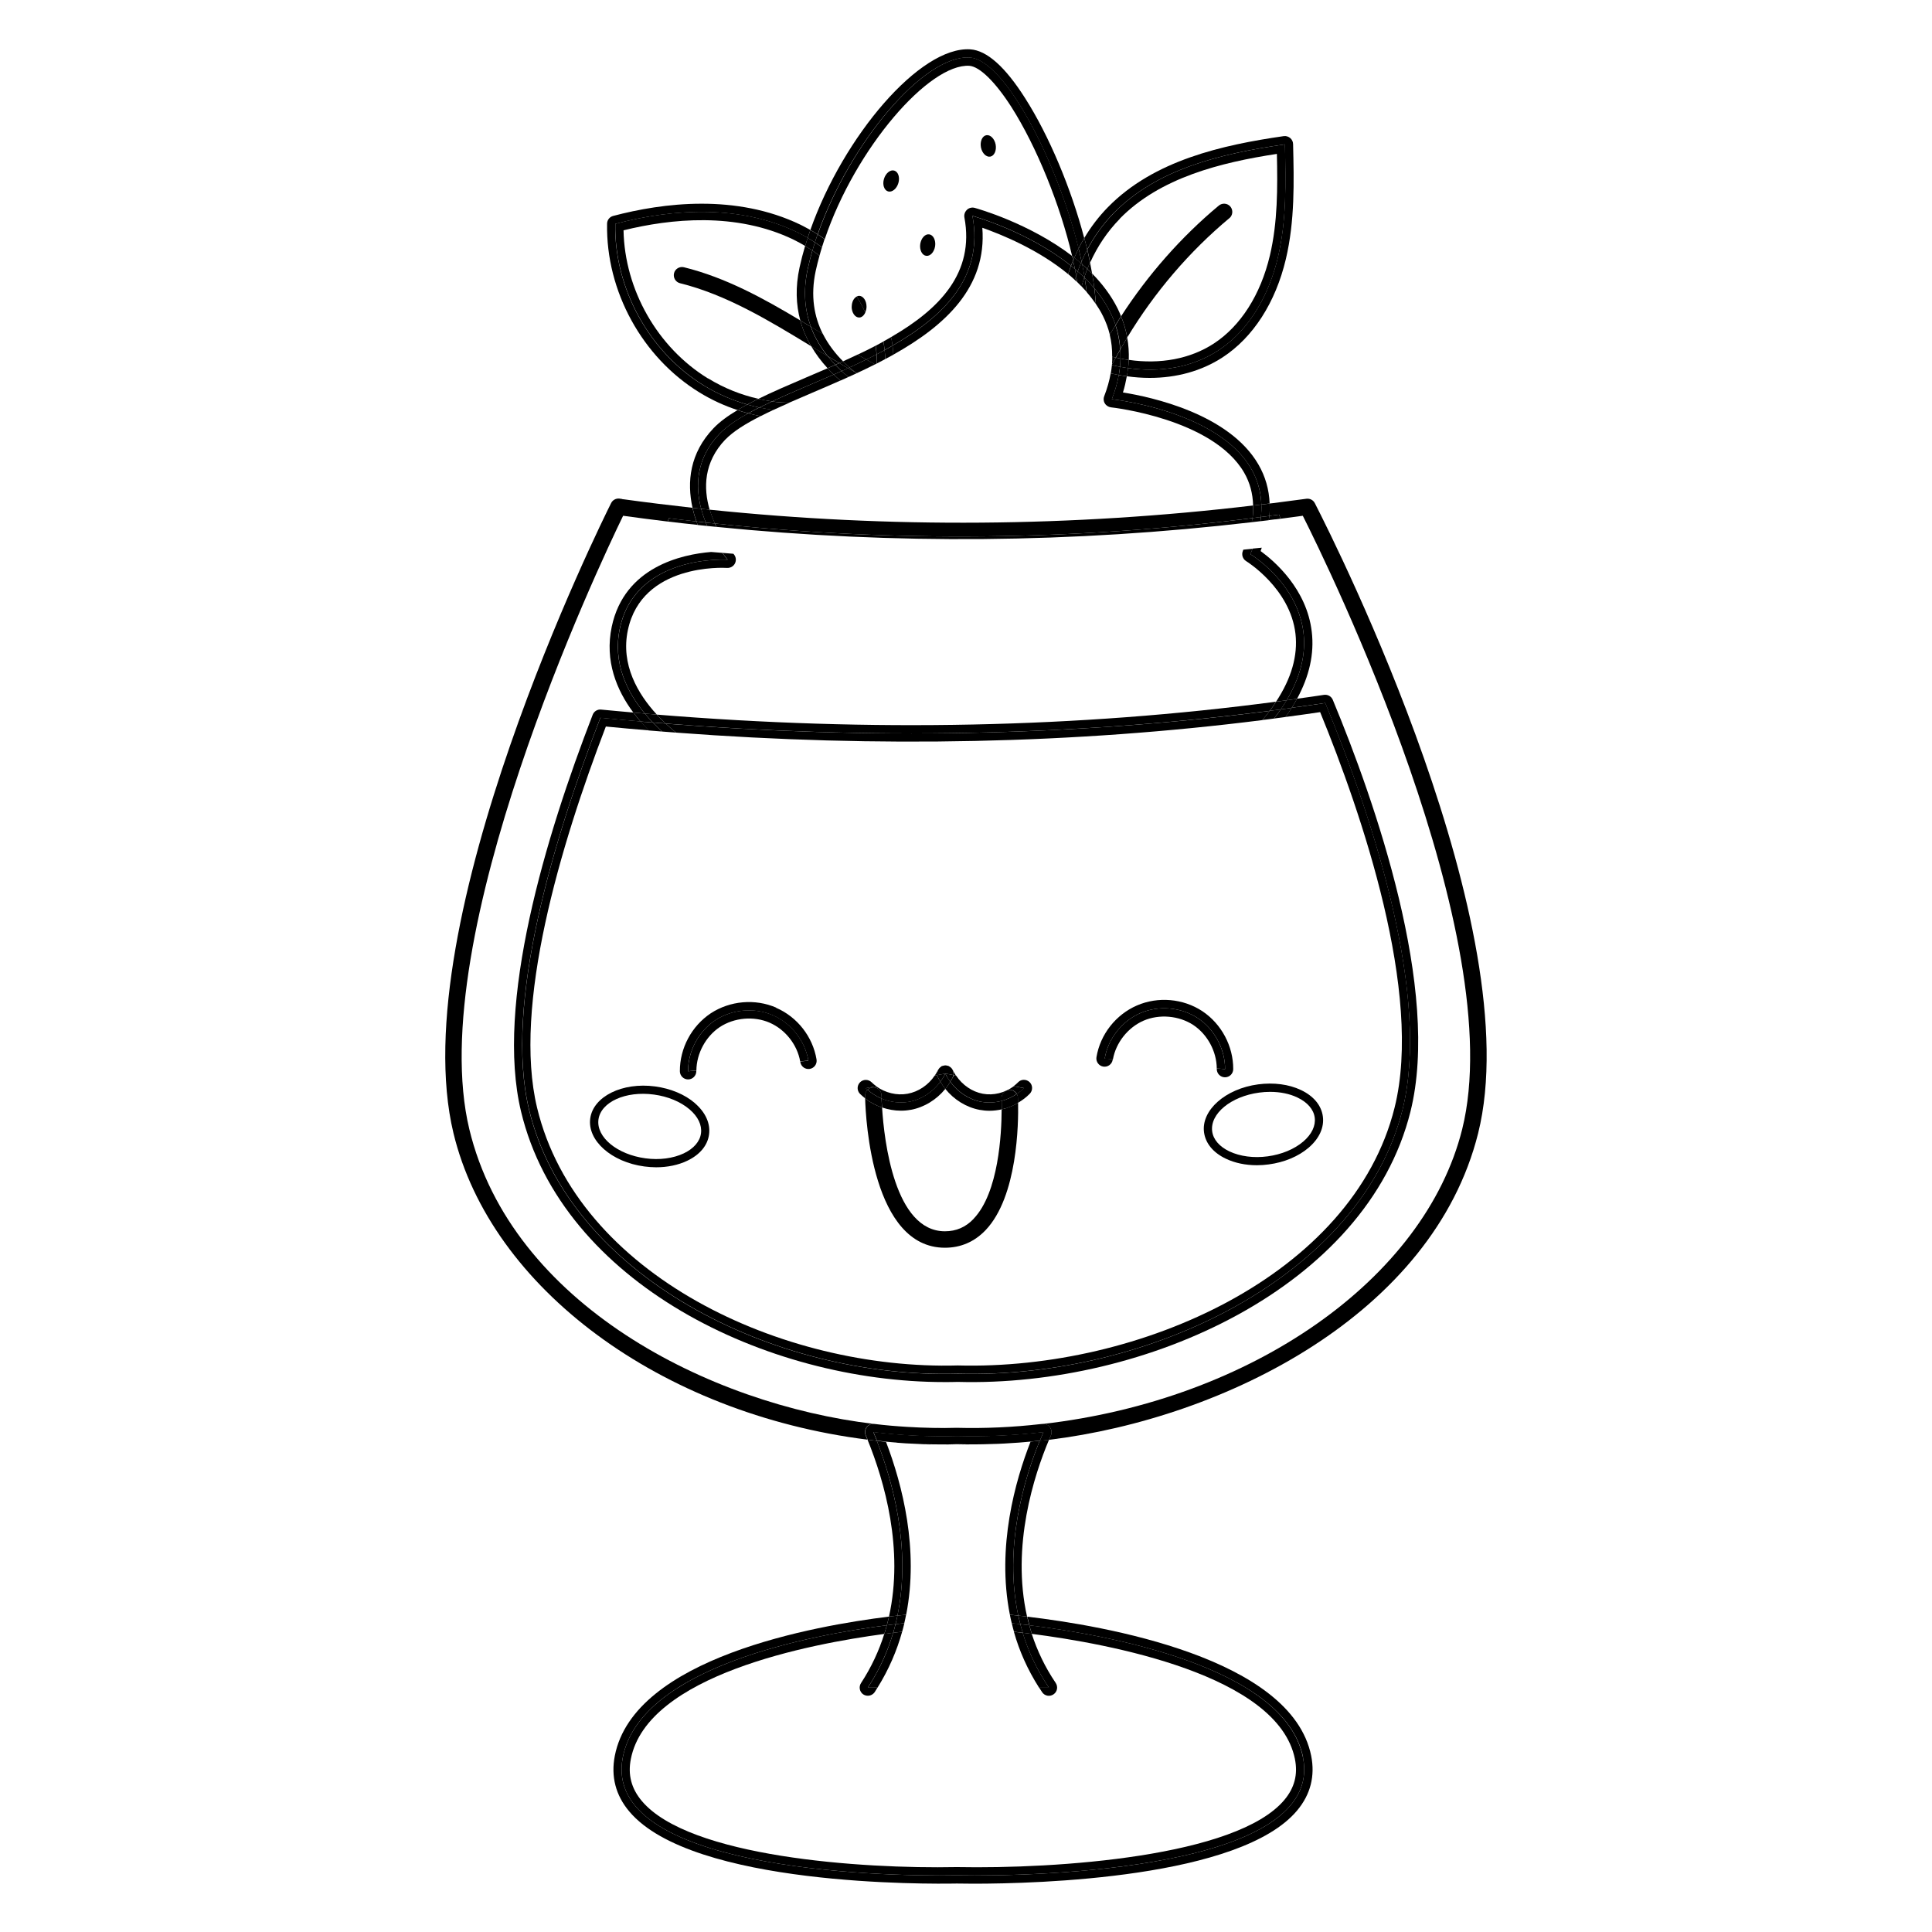 <svg width="2000" height="2000" viewBox="0 0 2000 2000" fill="none" xmlns="http://www.w3.org/2000/svg">
<g clip-path="url(#clip0_157_250)">
<path d="M1153.02 220.462C1197.12 175.414 1261.99 159.234 1330.09 149.441C1331.03 188.613 1331.88 228.211 1322.85 266.362C1313.83 304.512 1293.83 341.47 1261.05 362.845C1233.55 380.728 1200.69 385.667 1167.75 381.068C1167.41 383.878 1166.98 386.689 1166.47 389.499C1174.47 390.606 1182.39 391.202 1190.14 391.202C1217.89 391.202 1243.85 384.134 1265.65 369.913C1297.23 349.305 1320.47 313.198 1331.11 268.235C1340.48 228.637 1339.54 188.273 1338.6 149.186C1338.6 146.716 1337.41 144.417 1335.62 142.884C1333.75 141.351 1331.37 140.585 1328.9 140.926C1265.56 150.037 1194.48 165.877 1146.98 214.416C1137.53 224.039 1129.35 234.769 1122.46 246.35C1123.48 250.352 1124.59 254.355 1125.52 258.272C1132.84 244.391 1142.04 231.618 1153.02 220.377V220.462Z" fill="black"/>
<path d="M1159.15 226.423C1200.78 183.845 1263.86 168.176 1321.83 159.32C1322.6 194.319 1322.69 230.17 1314.6 264.403C1304.98 305.108 1284.29 337.553 1256.45 355.692C1231.94 371.616 1201.12 377.236 1168.51 372.553C1168.43 375.363 1168.09 378.173 1167.83 381.068C1200.78 385.667 1233.64 380.728 1261.14 362.845C1293.91 341.47 1313.92 304.512 1322.94 266.362C1331.96 228.212 1331.11 188.614 1330.18 149.441C1262.07 159.234 1197.2 175.414 1153.11 220.462C1142.12 231.618 1132.93 244.477 1125.61 258.357C1126.72 262.956 1127.65 267.384 1128.5 271.897C1136 255.121 1146.38 239.623 1159.24 226.508L1159.15 226.423Z" fill="black"/>
<path d="M1272.63 225.912C1276.2 222.932 1276.71 217.567 1273.73 213.905C1270.75 210.329 1265.39 209.818 1261.73 212.798C1222.66 245.328 1188.26 284.5 1160.51 327.419C1163.41 334.573 1165.62 341.896 1166.9 349.39C1194.99 302.809 1231.08 260.486 1272.63 225.827V225.912Z" fill="black"/>
<path d="M728.564 399.122C671.868 364.377 635.687 298.381 636.879 231.788C698.854 215.353 767.298 212.457 825.102 240.389C828.847 242.177 832.508 244.136 836.083 246.265C836.935 243.54 837.956 240.815 838.893 238.09C835.573 236.216 832.167 234.428 828.847 232.725C761.85 200.365 686.34 209.903 634.751 223.528C631.09 224.465 628.451 227.786 628.451 231.618C627.174 301.361 664.802 369.998 724.223 406.36C736.737 414.024 749.932 420.07 763.467 424.498C766.702 422.54 770.108 420.666 773.598 418.793C757.849 414.279 742.696 407.722 728.649 399.122H728.564Z" fill="black"/>
<path d="M733.076 391.884C680.551 359.694 646.669 299.999 645.477 238.431C694.001 226.424 761.85 219.27 821.441 248.053C825.612 250.097 829.613 252.311 833.529 254.611C834.38 251.8 835.232 248.99 836.168 246.18C832.593 244.051 828.932 242.093 825.186 240.304C767.383 212.373 698.939 215.268 636.964 231.703C635.772 298.296 671.953 364.293 728.649 399.037C742.695 407.638 757.849 414.28 773.598 418.708C777.258 416.749 781.089 414.791 785.005 412.832C767.128 408.745 749.506 401.847 733.076 391.713V391.884Z" fill="black"/>
<path d="M708.048 276.666C703.536 275.559 698.854 278.284 697.747 282.882C696.64 287.481 699.45 292.079 703.962 293.186C752.145 305.108 796.498 332.103 839.318 358.161C839.403 358.161 839.573 358.332 839.659 358.417C834.891 350.242 831.061 341.385 828.421 331.677C790.539 308.941 751.209 287.311 708.048 276.666Z" fill="black"/>
<path d="M1003.87 59.6C1040.4 62.07 1094.45 167.494 1116.5 257.25C1118.37 253.588 1120.33 249.926 1122.38 246.435C1108.92 195.255 1086.02 140.499 1061.17 101.583C1040.65 69.223 1021.58 52.192 1004.47 51.085C952.456 47.678 873.2 140.925 838.893 238.004C841.446 239.452 843.915 240.985 846.384 242.603C879.159 148.589 956.372 56.535 1003.87 59.6Z" fill="black"/>
<path d="M1130.55 283.223C1129.87 279.476 1129.18 275.644 1128.42 271.812C1127.48 274.026 1126.46 276.155 1125.61 278.369C1127.31 279.987 1128.93 281.519 1130.55 283.223Z" fill="black"/>
<path d="M1119.65 270.62C1121.44 266.447 1123.4 262.36 1125.52 258.358C1124.59 254.44 1123.57 250.438 1122.46 246.436C1120.33 249.927 1118.37 253.589 1116.59 257.25C1117.69 261.764 1118.71 266.192 1119.65 270.62Z" fill="black"/>
<path d="M1125.61 278.454C1126.46 276.24 1127.48 274.026 1128.42 271.897C1127.48 267.469 1126.63 262.956 1125.52 258.357C1123.4 262.36 1121.44 266.447 1119.65 270.62C1119.91 271.642 1120.08 272.579 1120.25 273.601C1122.03 275.133 1123.82 276.751 1125.61 278.369V278.454Z" fill="black"/>
<path d="M828.422 331.677C832.082 333.891 835.743 336.106 839.403 338.32C833.189 321.288 831.146 301.532 836.083 278.539C837.445 272.153 839.148 265.766 840.936 259.379C838.467 257.761 835.998 256.143 833.444 254.61C831.231 262.019 829.358 269.343 827.741 276.666C823.229 297.274 824.08 315.498 828.422 331.592V331.677Z" fill="black"/>
<path d="M856.938 368.805C851.15 365.314 845.446 361.822 839.742 358.331C844.595 366.762 850.383 374.341 856.683 381.153C859.322 379.961 862.046 378.769 864.685 377.662C861.961 374.852 859.407 371.871 856.938 368.805Z" fill="black"/>
<path d="M843.573 250.949C844.425 248.138 845.361 245.413 846.383 242.688C843.914 241.07 841.445 239.538 838.891 238.09C837.955 240.815 836.933 243.54 836.082 246.265C838.636 247.713 841.105 249.331 843.573 250.949Z" fill="black"/>
<path d="M841.02 259.379C841.871 256.569 842.723 253.758 843.574 250.948C841.105 249.33 838.636 247.712 836.082 246.265C835.146 249.075 834.295 251.885 833.443 254.695C835.997 256.228 838.466 257.761 840.935 259.464L841.02 259.379Z" fill="black"/>
<path d="M839.402 338.32C835.741 336.106 832.081 333.892 828.42 331.678C831.059 341.386 834.89 350.242 839.657 358.417C845.361 361.908 851.15 365.4 856.853 368.891C849.702 359.95 843.573 349.816 839.317 338.32H839.402Z" fill="black"/>
<path d="M1003.36 68.117C1014.09 68.798 1030.35 84.808 1046.95 110.695C1073.25 151.996 1097.52 212.287 1109.86 265C1110.63 265.596 1111.39 266.192 1112.16 266.788C1113.52 263.552 1115.05 260.316 1116.67 257.165C1094.54 167.41 1040.48 61.986 1004.04 59.516C956.455 56.45 879.328 148.505 846.553 242.603C849.022 244.136 851.405 245.839 853.789 247.542C885.712 153.018 961.989 65.647 1003.53 68.117H1003.36Z" fill="black"/>
<path d="M1118.88 272.408C1119.14 271.812 1119.4 271.216 1119.65 270.62C1118.71 266.191 1117.69 261.763 1116.59 257.25C1114.97 260.401 1113.52 263.637 1112.07 266.873C1114.37 268.661 1116.67 270.534 1118.88 272.493V272.408Z" fill="black"/>
<path d="M1120.25 273.601C1120.08 272.579 1119.82 271.642 1119.65 270.62C1119.4 271.216 1119.14 271.812 1118.88 272.408C1119.31 272.834 1119.82 273.26 1120.25 273.601Z" fill="black"/>
<path d="M839.402 338.319C842.297 340.108 845.276 341.896 848.17 343.684C849.447 344.451 850.639 345.217 851.916 345.984C842.892 328.101 838.806 306.471 844.425 280.413C845.531 275.218 846.894 270.024 848.341 264.744C845.957 262.87 843.488 261.082 841.02 259.379C839.147 265.766 837.529 272.238 836.167 278.539C831.145 301.446 833.188 321.288 839.487 338.319H839.402Z" fill="black"/>
<path d="M856.939 368.806C859.407 371.871 862.046 374.852 864.685 377.662C866.048 377.066 867.41 376.47 868.772 375.789C864.771 373.489 860.855 371.105 856.854 368.721L856.939 368.806Z" fill="black"/>
<path d="M853.62 247.543C851.236 245.839 848.852 244.221 846.384 242.604C845.447 245.329 844.511 248.139 843.574 250.864C846.043 252.482 848.512 254.185 850.895 255.973C851.747 253.163 852.683 250.268 853.62 247.457V247.543Z" fill="black"/>
<path d="M848.341 264.744C849.107 261.848 849.958 258.953 850.895 256.058C848.511 254.269 846.042 252.566 843.573 250.948C842.637 253.758 841.786 256.569 841.02 259.379C843.573 261.082 845.957 262.87 848.341 264.744Z" fill="black"/>
<path d="M868.857 375.874C870.134 375.278 871.496 374.682 872.773 374.086C864.686 365.996 857.45 356.628 851.916 345.814C850.639 345.047 849.448 344.281 848.171 343.514C845.276 341.726 842.297 339.938 839.402 338.149C843.574 349.646 849.788 359.779 856.939 368.721C860.855 371.105 864.856 373.404 868.857 375.789V375.874Z" fill="black"/>
<path d="M881.627 317.456C881.627 323.672 885.117 328.696 889.374 328.696C892.098 328.696 894.396 326.568 895.759 323.502C893.205 317.882 890.225 312.346 886.905 306.981C883.84 308.514 881.712 312.602 881.712 317.456H881.627Z" fill="black"/>
<path d="M889.374 306.216C888.523 306.216 887.672 306.556 886.82 306.982C890.14 312.347 893.12 317.882 895.674 323.503C896.44 321.714 897.036 319.756 897.036 317.457C897.036 311.24 893.546 306.216 889.289 306.216H889.374Z" fill="black"/>
<path d="M958.754 264.829C963.01 265.425 967.096 260.911 968.033 254.78C968.884 248.649 966.16 243.199 961.904 242.603C957.647 242.007 953.561 246.52 952.624 252.651C951.773 258.783 954.497 264.233 958.754 264.829Z" fill="black"/>
<path d="M919.34 198.152C923.426 199.344 928.194 195.512 929.981 189.551C931.769 183.59 929.811 177.799 925.725 176.607C921.639 175.415 916.871 179.247 915.084 185.208C913.296 191.169 915.254 196.959 919.34 198.152Z" fill="black"/>
<path d="M1025.16 162.129C1029.33 161.363 1031.8 155.743 1030.69 149.611C1029.5 143.48 1025.16 139.222 1020.99 139.989C1016.81 140.755 1014.35 146.375 1015.45 152.507C1016.64 158.638 1020.99 162.896 1025.16 162.129Z" fill="black"/>
<path d="M1348.82 1819.2C1372.15 1934.76 1075.89 1942.93 990.764 1941.31H990.083C907.763 1942.93 622.237 1934.59 644.711 1819.2C663.099 1725.02 841.617 1692.23 918.063 1682.44C918.83 1679.46 919.596 1676.48 920.277 1673.5C843.915 1682.86 656.289 1715.99 636.454 1817.58C632.282 1839.04 637.305 1858.46 651.436 1875.23C716.731 1952.9 962.501 1950.34 990.168 1949.83H990.764C993.999 1949.83 999.873 1950 1007.88 1950C1073.77 1950 1284.21 1944.38 1342.86 1874.13C1356.65 1857.61 1361.51 1838.53 1357.33 1817.58C1336.82 1715.99 1142.55 1682.86 1063.47 1673.58C1064.15 1676.56 1064.91 1679.54 1065.68 1682.52C1144.93 1692.32 1330.01 1725.1 1348.99 1819.28L1348.82 1819.2Z" fill="black"/>
<path d="M1340.48 1820.9C1343.71 1836.74 1340.14 1850.62 1329.67 1863.14C1280.38 1922.24 1093.52 1934.76 990.934 1932.8H989.913C892.013 1934.76 713.241 1922.49 664.376 1864.33C653.565 1851.47 649.819 1837.25 653.054 1820.9C670.08 1733.87 838.637 1701.68 915.424 1691.46C916.361 1688.48 917.212 1685.5 918.063 1682.44C841.617 1692.23 663.184 1725.02 644.711 1819.2C622.237 1934.59 907.762 1942.93 990.083 1941.31H990.764C1075.89 1942.93 1372.15 1934.76 1348.82 1819.2C1329.84 1725.02 1144.76 1692.23 1065.51 1682.44C1066.36 1685.42 1067.21 1688.4 1068.15 1691.38C1147.66 1701.6 1322.86 1733.7 1340.48 1820.82V1820.9Z" fill="black"/>
<path d="M1076.32 1491.52C1059.8 1532.05 1039.03 1601.96 1054.1 1672.47C1056.91 1672.81 1059.97 1673.16 1063.21 1673.5C1046.69 1600.35 1070.53 1527.03 1085.94 1490.41C1084.32 1490.58 1082.62 1490.83 1081 1491C1079.47 1491.17 1077.85 1491.26 1076.32 1491.43V1491.52Z" fill="black"/>
<path d="M990.253 1478.15C973.568 1478.66 956.542 1478.23 939.346 1477.21C956.542 1478.32 973.653 1478.66 990.253 1478.15Z" fill="black"/>
<path d="M907.676 1491.51C906.144 1491.34 904.612 1491.17 903.079 1491C901.377 1490.83 899.759 1490.58 898.057 1490.32C915.679 1533.67 935.769 1603.75 920.276 1673.49C923.425 1673.15 926.32 1672.73 929.044 1672.47C943.601 1601.96 923.51 1532.05 907.676 1491.51Z" fill="black"/>
<path d="M1077.85 1474.23C1077.85 1474.23 1078.7 1474.23 1079.13 1474.14C1079.13 1474.14 1078.28 1474.14 1077.85 1474.23Z" fill="black"/>
<path d="M1075.72 1746.99C1076.74 1748.6 1077.77 1750.22 1078.79 1751.75C1081.43 1755.67 1086.7 1756.69 1090.62 1753.97C1094.54 1751.33 1095.47 1746.05 1092.83 1742.13C1081.68 1725.7 1073.68 1708.58 1068.06 1691.38C1064.74 1690.95 1061.59 1690.53 1058.61 1690.19C1064.49 1709.43 1073.25 1728.51 1085.77 1746.9H1075.64L1075.72 1746.99Z" fill="black"/>
<path d="M893.716 1754.05C895.163 1754.99 896.78 1755.42 898.398 1755.42C901.207 1755.42 903.846 1754.05 905.549 1751.58C906.57 1750.05 907.507 1748.43 908.443 1746.9H898.398C910.486 1728.51 918.914 1709.43 924.618 1690.19C921.724 1690.53 918.659 1690.95 915.424 1691.38C909.976 1708.66 902.144 1725.78 891.332 1742.3C888.778 1746.22 889.8 1751.5 893.801 1754.14L893.716 1754.05Z" fill="black"/>
<path d="M1056.23 1681.33C1059.12 1681.67 1062.19 1682.01 1065.51 1682.44C1064.66 1679.46 1063.98 1676.47 1063.29 1673.49C1060.06 1673.07 1056.99 1672.73 1054.19 1672.47C1054.78 1675.45 1055.55 1678.35 1056.31 1681.33H1056.23Z" fill="black"/>
<path d="M927.001 1681.33C927.767 1678.35 928.448 1675.45 929.044 1672.47C926.32 1672.81 923.341 1673.15 920.276 1673.49C919.595 1676.47 918.914 1679.46 918.062 1682.44C921.212 1682.01 924.192 1681.67 927.001 1681.33Z" fill="black"/>
<path d="M1068.15 1691.38C1067.21 1688.4 1066.27 1685.42 1065.51 1682.44C1062.19 1682.01 1059.12 1681.67 1056.23 1681.33C1056.99 1684.31 1057.85 1687.29 1058.78 1690.27C1061.76 1690.61 1064.91 1691.04 1068.23 1691.46L1068.15 1691.38Z" fill="black"/>
<path d="M924.618 1690.27C925.469 1687.29 926.32 1684.31 927.002 1681.33C924.192 1681.67 921.213 1682.01 918.063 1682.44C917.297 1685.42 916.36 1688.4 915.424 1691.46C918.659 1691.04 921.723 1690.61 924.618 1690.27Z" fill="black"/>
<path d="M929.043 1672.47C932.449 1672.13 935.343 1671.79 938.067 1671.54C951.347 1604.01 934.236 1537.24 917.21 1492.62C917.891 1492.62 918.658 1492.71 919.339 1492.79C915.423 1492.45 911.592 1492.03 907.676 1491.52C923.595 1532.05 943.601 1601.96 929.043 1672.47Z" fill="black"/>
<path d="M973.398 1495.35C970.759 1495.35 968.035 1495.35 965.311 1495.26C968.035 1495.26 970.674 1495.35 973.398 1495.35Z" fill="black"/>
<path d="M1066.78 1492.54C1051.21 1532.22 1031.46 1601.28 1045.42 1671.54C1048.06 1671.79 1050.95 1672.05 1054.1 1672.39C1039.03 1601.88 1059.8 1531.96 1076.32 1491.43C1071.38 1491.94 1066.44 1492.45 1061.59 1492.88C1063.29 1492.71 1065.08 1492.62 1066.78 1492.45V1492.54Z" fill="black"/>
<path d="M1011.36 1495.35C1004.3 1495.35 997.318 1495.35 990.252 1495.18C997.233 1495.35 1004.3 1495.43 1011.36 1495.35Z" fill="black"/>
<path d="M908.444 1746.99C920.192 1728.17 928.449 1708.67 933.898 1689.16C931.088 1689.5 927.938 1689.85 924.618 1690.27C919 1709.52 910.487 1728.59 898.398 1746.99H908.444Z" fill="black"/>
<path d="M1085.85 1746.99C1073.34 1728.59 1064.57 1709.52 1058.7 1690.27C1055.46 1689.85 1052.4 1689.51 1049.59 1689.25C1055.12 1708.84 1063.63 1728.25 1075.64 1747.07H1085.77L1085.85 1746.99Z" fill="black"/>
<path d="M1047.37 1680.39C1050.1 1680.65 1052.99 1680.99 1056.23 1681.33C1055.46 1678.35 1054.78 1675.45 1054.1 1672.47C1050.86 1672.13 1048.06 1671.88 1045.42 1671.62C1046.01 1674.52 1046.61 1677.5 1047.37 1680.39Z" fill="black"/>
<path d="M938.069 1671.54C935.345 1671.79 932.45 1672.13 929.045 1672.47C928.449 1675.45 927.768 1678.35 927.002 1681.33C930.407 1680.9 933.387 1680.56 936.111 1680.31C936.792 1677.41 937.473 1674.43 937.984 1671.54H938.069Z" fill="black"/>
<path d="M1049.67 1689.16C1052.48 1689.51 1055.55 1689.85 1058.78 1690.19C1057.85 1687.21 1056.99 1684.23 1056.23 1681.25C1052.99 1680.9 1050.1 1680.56 1047.38 1680.31C1048.06 1683.29 1048.82 1686.18 1049.67 1689.16Z" fill="black"/>
<path d="M933.897 1689.16C934.748 1686.18 935.515 1683.29 936.196 1680.31C933.386 1680.56 930.407 1680.9 927.087 1681.33C926.321 1684.31 925.554 1687.29 924.703 1690.27C928.023 1689.85 931.173 1689.51 933.982 1689.16H933.897Z" fill="black"/>
<path d="M744.823 449.109C751.974 441.701 762.274 434.718 774.533 427.905C770.787 426.883 767.042 425.776 763.381 424.584C753.506 430.46 745.078 436.591 738.693 443.233C714.006 469.036 710.941 499.011 716.9 525.665C719.88 526.006 722.859 526.347 725.839 526.687C719.539 502.843 720.646 474.316 744.823 449.109Z" fill="black"/>
<path d="M641.646 650.42C658.076 573.268 753.166 579.399 753.166 579.399C753.166 579.399 750.953 576.845 747.803 572.331C743.887 571.991 740.056 571.735 736.14 571.395C706.004 573.864 646.498 586.723 633.303 648.632C625.726 684.398 638.496 714.628 655.607 737.621C659.608 737.961 663.524 738.387 667.525 738.728C649.137 716.502 633.984 686.186 641.646 650.42Z" fill="black"/>
<path d="M1294.42 573.693C1294.42 573.693 1388.41 630.237 1331.88 724.932C1335.45 724.421 1339.03 723.91 1342.69 723.399C1355.46 699.896 1360.65 676.733 1357.93 653.996C1352.74 609.459 1319.11 580.761 1304.98 570.457C1305.4 569.265 1305.74 568.158 1306.17 566.966C1303.02 567.306 1299.79 567.647 1296.64 567.903C1295.87 569.776 1295.27 571.649 1294.42 573.523V573.693Z" fill="black"/>
<path d="M1150.98 413.258C1150.98 413.258 1302.59 429.182 1305.74 522.259C1308.64 521.918 1311.45 521.577 1314.34 521.237C1313.75 506.76 1309.92 493.22 1302.68 480.787C1272.2 428.245 1191.67 410.958 1162.47 406.275C1164.26 400.654 1165.45 395.119 1166.47 389.584C1163.75 389.158 1160.94 388.818 1158.13 388.307C1156.68 396.311 1154.3 404.657 1150.89 413.343L1150.98 413.258Z" fill="black"/>
<path d="M1166.9 349.475C1164.43 353.562 1162.04 357.65 1159.75 361.822C1159.92 364.888 1160 368.039 1159.92 371.19C1162.81 371.786 1165.62 372.212 1168.51 372.637C1168.77 364.803 1168.26 357.054 1166.9 349.475Z" fill="black"/>
<path d="M1160.51 327.419C1159.41 324.609 1158.21 321.799 1156.77 318.989C1150.04 305.619 1140.93 293.697 1130.55 283.138C1131.48 288.332 1132.25 293.442 1132.85 298.381C1142.29 309.707 1150.04 322.31 1154.81 336.446C1156.68 333.38 1158.55 330.315 1160.43 327.334L1160.51 327.419Z" fill="black"/>
<path d="M1159.41 379.706C1159.15 382.516 1158.81 385.327 1158.21 388.222C1161.02 388.733 1163.75 389.159 1166.56 389.499C1167.07 386.689 1167.49 383.879 1167.83 381.069C1165.03 380.643 1162.22 380.217 1159.41 379.621V379.706Z" fill="black"/>
<path d="M1159.92 371.19C1159.92 374.001 1159.66 376.811 1159.41 379.706C1162.22 380.217 1165.02 380.728 1167.83 381.154C1168.17 378.344 1168.43 375.448 1168.52 372.638C1165.62 372.212 1162.81 371.787 1159.92 371.19Z" fill="black"/>
<path d="M1159.75 361.823C1162.05 357.65 1164.43 353.563 1166.9 349.475C1165.54 341.982 1163.41 334.658 1160.51 327.505C1158.56 330.485 1156.77 333.551 1154.89 336.617C1157.53 344.536 1159.24 352.967 1159.75 361.823Z" fill="black"/>
<path d="M856.683 381.238C849.277 384.474 841.786 387.71 834.464 390.776C816.587 398.44 799.902 405.593 785.004 412.917C789.686 414.024 794.453 414.875 799.221 415.557C818.63 406.53 840.679 397.503 863.068 387.71C860.94 385.666 858.726 383.452 856.683 381.238Z" fill="black"/>
<path d="M786.025 421.859C781.854 421.007 777.683 419.9 773.511 418.793C769.936 420.666 766.616 422.625 763.381 424.499C767.127 425.691 770.787 426.883 774.533 427.82C778.193 425.776 782.024 423.817 786.025 421.773V421.859Z" fill="black"/>
<path d="M785.005 412.917C781.004 414.876 777.258 416.834 773.598 418.793C777.769 419.985 781.94 421.007 786.112 421.858C790.368 419.73 794.71 417.686 799.222 415.557C794.454 414.876 789.772 413.939 785.005 412.917Z" fill="black"/>
<path d="M1000.98 217.226C998.851 219.185 997.829 222.165 998.34 225.061C1009.07 282.542 972.546 319.926 922.404 348.964C923 351.86 923.596 354.755 923.937 357.735C977.483 327.079 1018.43 286.629 1006.68 223.443C1006.68 223.443 1064.06 239.282 1108.67 275.048C1109.35 273.26 1110.12 271.471 1110.8 269.683C1110.46 268.15 1110.12 266.532 1109.78 264.914C1065.59 231.107 1012.13 216.034 1008.98 215.183C1006.17 214.416 1003.11 215.183 1000.98 217.141V217.226Z" fill="black"/>
<path d="M1110.88 269.769C1110.12 271.557 1109.43 273.345 1108.75 275.133C1110.12 276.24 1111.48 277.348 1112.76 278.455C1112.16 275.644 1111.48 272.664 1110.88 269.769Z" fill="black"/>
<path d="M907.422 366.847C907.167 363.866 906.826 360.886 906.4 357.905C900.271 361.141 894.057 364.207 887.672 367.187C890.737 368.891 893.716 370.509 896.781 372.212C900.356 370.423 903.932 368.635 907.507 366.847H907.422Z" fill="black"/>
<path d="M924.021 357.735C923.68 354.755 922.999 351.859 922.489 348.964C919.85 350.497 917.21 352.03 914.486 353.477C914.997 356.458 915.508 359.353 915.763 362.334C918.573 360.801 921.297 359.268 924.021 357.735Z" fill="black"/>
<path d="M915.764 362.419C915.423 359.438 914.997 356.458 914.487 353.562C911.848 355.01 909.209 356.458 906.484 357.906C906.995 360.886 907.251 363.867 907.506 366.847C910.315 365.399 913.039 363.952 915.764 362.419Z" fill="black"/>
<path d="M879.413 380.387C885.202 377.747 890.99 375.022 896.779 372.127C893.715 370.424 890.735 368.806 887.67 367.103C882.733 369.487 877.71 371.786 872.688 374.085C874.901 376.299 877.114 378.343 879.328 380.387H879.413Z" fill="black"/>
<path d="M1122.89 287.651C1126.38 291.143 1129.7 294.719 1132.85 298.466C1132.25 293.527 1131.48 288.418 1130.55 283.223C1128.93 281.605 1127.31 279.987 1125.61 278.369C1124.59 281.009 1123.57 283.649 1122.71 286.374C1122.71 286.8 1122.89 287.225 1122.89 287.651Z" fill="black"/>
<path d="M1125.61 278.454C1123.82 276.836 1122.12 275.218 1120.25 273.686C1121.1 278.029 1121.95 282.286 1122.63 286.459C1123.57 283.734 1124.5 281.094 1125.52 278.454H1125.61Z" fill="black"/>
<path d="M864.686 377.747C862.047 378.939 859.323 380.131 856.684 381.239C858.727 383.453 860.855 385.667 863.068 387.71C865.792 386.518 868.517 385.326 871.241 384.134C869.027 382.09 866.814 379.961 864.686 377.747Z" fill="black"/>
<path d="M1112.07 266.787C1111.31 266.191 1110.54 265.595 1109.78 264.999C1110.12 266.617 1110.46 268.15 1110.8 269.768C1111.22 268.746 1111.65 267.809 1112.07 266.787Z" fill="black"/>
<path d="M1122.71 286.374C1122.71 286.374 1122.54 286.885 1122.46 287.226C1122.63 287.396 1122.8 287.566 1122.88 287.737C1122.88 287.311 1122.71 286.885 1122.71 286.459V286.374Z" fill="black"/>
<path d="M1112.75 278.455C1113.69 279.306 1114.71 280.073 1115.65 280.924C1116.67 278.029 1117.78 275.219 1118.97 272.408C1116.75 270.45 1114.46 268.662 1112.16 266.788C1111.73 267.81 1111.31 268.747 1110.88 269.769C1111.48 272.664 1112.24 275.559 1112.75 278.455Z" fill="black"/>
<path d="M1122.46 287.226C1122.46 287.226 1122.63 286.715 1122.71 286.374C1122.03 282.201 1121.18 277.943 1120.33 273.6C1119.9 273.175 1119.39 272.749 1118.97 272.408C1117.78 275.218 1116.67 278.029 1115.65 280.924C1117.95 282.968 1120.25 285.097 1122.46 287.226Z" fill="black"/>
<path d="M868.858 375.874C867.496 376.47 866.134 377.066 864.771 377.747C866.9 379.962 869.113 382.09 871.326 384.134C873.54 383.197 875.668 382.176 877.881 381.154C874.902 379.451 871.922 377.662 868.943 375.874H868.858Z" fill="black"/>
<path d="M879.414 380.388C877.115 378.429 874.902 376.3 872.773 374.086C871.496 374.682 870.134 375.278 868.857 375.874C871.837 377.663 874.817 379.451 877.796 381.154C878.307 380.899 878.903 380.643 879.414 380.388Z" fill="black"/>
<path d="M1143.06 410.107C1142.12 412.577 1142.29 415.387 1143.74 417.601C1145.1 419.9 1147.49 421.348 1150.13 421.689C1151.15 421.774 1255.6 433.355 1287.95 489.303C1293.91 499.607 1296.89 510.933 1297.23 523.281C1300.04 522.94 1302.93 522.6 1305.74 522.259C1302.68 429.182 1150.98 413.258 1150.98 413.258C1154.38 404.572 1156.68 396.227 1158.21 388.222C1155.4 387.711 1152.6 387.03 1149.79 386.434C1148.42 394.183 1146.21 402.102 1143.06 410.192V410.107Z" fill="black"/>
<path d="M750.952 454.984C758.954 446.639 771.809 438.634 787.302 430.8C783.046 429.948 778.789 429.011 774.533 427.904C762.189 434.717 751.974 441.615 744.823 449.108C720.646 474.315 719.624 502.842 725.839 526.686C728.733 527.027 731.713 527.282 734.607 527.623C728.137 505.482 728.307 478.658 750.867 454.984H750.952Z" fill="black"/>
<path d="M649.989 652.208C664.631 583.231 749.08 587.659 752.656 587.915C756.061 588.085 759.296 586.297 760.828 583.231C762.361 580.165 761.935 576.504 759.721 573.864C759.636 573.779 759.466 573.523 759.211 573.268C755.465 573.012 751.634 572.672 747.888 572.331C751.123 576.844 753.252 579.399 753.252 579.399C753.252 579.399 658.162 573.268 641.731 650.42C634.07 686.271 649.223 716.587 667.611 738.728C671.697 739.068 675.869 739.409 679.955 739.75C660.46 718.546 642.327 688.144 649.989 652.208Z" fill="black"/>
<path d="M1286.67 570.202C1284.97 574.119 1286.42 578.718 1290.08 580.932C1290.51 581.187 1335.62 609.034 1341.07 656.126C1343.63 678.692 1336.9 702.195 1320.98 726.38C1324.64 725.869 1328.22 725.443 1331.88 724.932C1388.41 630.238 1294.42 573.694 1294.42 573.694C1295.27 571.735 1295.87 569.947 1296.64 568.073C1293.49 568.414 1290.34 568.669 1287.1 569.01C1286.93 569.436 1286.76 569.862 1286.59 570.287L1286.67 570.202Z" fill="black"/>
<path d="M1159.75 361.823C1158.21 364.633 1156.6 367.358 1155.15 370.169C1156.77 370.509 1158.38 370.85 1159.92 371.19C1159.92 368.04 1159.92 364.889 1159.75 361.823Z" fill="black"/>
<path d="M1141.61 326.738C1144.76 333.125 1147.23 339.596 1148.85 346.324C1150.81 343.003 1152.85 339.852 1154.89 336.616C1150.13 322.48 1142.38 309.792 1132.93 298.551C1133.61 304.086 1134.12 309.536 1134.46 314.731C1137.1 318.648 1139.57 322.565 1141.61 326.823V326.738Z" fill="black"/>
<path d="M1149.79 386.434C1152.59 387.115 1155.4 387.711 1158.21 388.222C1158.72 385.327 1159.06 382.516 1159.4 379.706C1156.6 379.195 1153.87 378.599 1151.06 377.918C1150.81 380.728 1150.38 383.538 1149.87 386.434H1149.79Z" fill="black"/>
<path d="M1155.06 370.168C1154.04 371.956 1153.02 373.745 1152.08 375.618C1151.83 376.129 1151.49 376.555 1151.15 376.981C1151.15 377.321 1151.15 377.577 1151.06 377.917C1153.87 378.599 1156.6 379.195 1159.41 379.706C1159.75 376.81 1159.83 374 1159.92 371.19C1158.3 370.849 1156.68 370.594 1155.15 370.168H1155.06Z" fill="black"/>
<path d="M1154.81 336.616C1152.85 339.852 1150.72 343.088 1148.76 346.324C1150.64 353.818 1151.4 361.482 1151.32 369.316C1152.51 369.657 1153.79 369.913 1154.98 370.168C1156.51 367.358 1158.04 364.548 1159.58 361.823C1158.98 352.966 1157.36 344.536 1154.72 336.616H1154.81Z" fill="black"/>
<path d="M1151.15 376.981C1151.49 376.555 1151.83 376.129 1152.08 375.618C1153.02 373.745 1154.13 371.956 1155.06 370.168C1153.87 369.912 1152.6 369.572 1151.4 369.316C1151.4 371.871 1151.4 374.426 1151.15 376.981Z" fill="black"/>
<path d="M869.964 394.013C867.665 391.969 865.367 389.925 863.068 387.711C840.679 397.504 818.63 406.616 799.221 415.557C805.095 416.409 810.969 416.749 816.843 416.92C824.76 413.428 832.847 409.937 841.105 406.445C850.554 402.443 860.174 398.27 869.964 393.927V394.013Z" fill="black"/>
<path d="M800.754 424.243C795.816 423.647 790.964 422.88 786.112 421.858C782.111 423.817 778.28 425.861 774.619 427.905C778.876 429.012 783.132 429.948 787.389 430.8C791.645 428.586 796.157 426.457 800.839 424.243H800.754Z" fill="black"/>
<path d="M816.843 417.004C810.969 416.834 805.095 416.408 799.221 415.642C794.709 417.771 790.283 419.814 786.111 421.943C790.964 422.965 795.901 423.732 800.754 424.328C805.947 421.943 811.31 419.474 816.843 417.089V417.004Z" fill="black"/>
<path d="M1016.9 235.791C1036.31 242.603 1074.79 258.187 1105.69 283.734C1106.62 280.839 1107.65 278.029 1108.67 275.133C1064.06 239.368 1006.68 223.528 1006.68 223.528C1018.43 286.715 977.482 327.164 923.936 357.821C924.361 360.886 924.531 364.037 924.702 367.188C978.419 337.128 1021.75 297.359 1016.9 235.791Z" fill="black"/>
<path d="M1112.75 289.865C1113.18 288.417 1113.52 287.055 1114.03 285.607C1113.61 283.223 1113.26 280.923 1112.75 278.454C1111.39 277.347 1110.12 276.24 1108.75 275.133C1107.73 277.943 1106.71 280.838 1105.77 283.734C1108.16 285.692 1110.54 287.821 1112.75 289.865Z" fill="black"/>
<path d="M1113.95 285.607C1113.52 287.055 1113.1 288.418 1112.67 289.865C1113.44 290.547 1114.29 291.228 1115.05 291.994C1114.71 289.865 1114.29 287.736 1113.95 285.607Z" fill="black"/>
<path d="M907.762 376.214C907.762 373.063 907.677 369.997 907.422 366.847C903.931 368.635 900.356 370.423 896.695 372.212C899.76 373.915 902.74 375.618 905.804 377.236C906.485 376.895 907.081 376.555 907.762 376.214Z" fill="black"/>
<path d="M885.117 385.156C885.628 385.582 886.224 386.008 886.735 386.434C886.82 386.434 886.99 386.348 887.075 386.263C886.394 385.923 885.798 385.582 885.117 385.156Z" fill="black"/>
<path d="M916.445 371.701C919.254 370.253 921.978 368.72 924.787 367.188C924.617 364.037 924.447 360.886 924.021 357.82C921.297 359.353 918.573 360.971 915.764 362.419C916.104 365.484 916.36 368.635 916.445 371.701Z" fill="black"/>
<path d="M916.444 371.701C916.359 368.635 916.104 365.485 915.763 362.419C913.039 363.867 910.23 365.399 907.506 366.847C907.761 369.998 907.846 373.064 907.846 376.214C910.741 374.767 913.635 373.234 916.444 371.701Z" fill="black"/>
<path d="M887.076 386.263C893.375 383.368 899.675 380.302 905.889 377.151C902.825 375.533 899.845 373.83 896.781 372.127C891.077 374.937 885.288 377.662 879.414 380.387C881.287 382.005 883.16 383.623 885.118 385.156C885.799 385.497 886.395 385.837 887.076 386.263Z" fill="black"/>
<path d="M1134.38 314.646C1134.04 309.452 1133.53 304.001 1132.84 298.466C1129.7 294.719 1126.38 291.058 1122.88 287.651C1123.74 292.676 1124.42 297.615 1124.93 302.384C1128.33 306.301 1131.48 310.388 1134.38 314.646Z" fill="black"/>
<path d="M871.241 384.134C868.517 385.326 865.793 386.518 863.068 387.71C865.367 389.924 867.665 391.968 869.964 394.012C872.773 392.82 875.497 391.542 878.307 390.265C875.923 388.306 873.624 386.263 871.241 384.134Z" fill="black"/>
<path d="M1124.93 302.384C1124.33 297.615 1123.65 292.676 1122.89 287.652C1122.72 287.481 1122.54 287.311 1122.46 287.141C1121.44 290.206 1120.5 293.357 1119.65 296.508C1121.44 298.381 1123.23 300.34 1125.01 302.299L1124.93 302.384Z" fill="black"/>
<path d="M1115.65 280.924C1114.71 280.072 1113.69 279.221 1112.75 278.454C1113.26 280.924 1113.61 283.223 1114.03 285.607C1114.54 284.074 1115.14 282.542 1115.65 280.924Z" fill="black"/>
<path d="M1115.14 291.994C1116.67 293.527 1118.2 295.06 1119.65 296.593C1120.5 293.442 1121.44 290.291 1122.46 287.225C1120.25 285.097 1117.95 282.968 1115.65 280.924C1115.14 282.457 1114.54 283.989 1114.03 285.607C1114.37 287.736 1114.8 289.865 1115.14 291.994Z" fill="black"/>
<path d="M885.116 385.156C882.648 383.793 880.264 382.516 877.795 381.153C875.582 382.175 873.454 383.112 871.24 384.134C873.539 386.263 875.922 388.307 878.306 390.265C881.115 388.988 883.925 387.71 886.734 386.433C886.223 386.007 885.627 385.581 885.116 385.156Z" fill="black"/>
<path d="M885.118 385.156C883.245 383.623 881.287 382.005 879.414 380.387C878.904 380.642 878.308 380.898 877.797 381.153C880.181 382.516 882.649 383.878 885.118 385.156Z" fill="black"/>
<path d="M990.252 1478.15C1019.54 1478.91 1048.82 1477.55 1077.77 1474.23C1048.74 1477.55 1019.45 1478.91 990.252 1478.15Z" fill="black"/>
<path d="M644.03 516.553C643.093 516.383 642.157 516.212 641.135 516.127C637.645 515.787 634.24 517.575 632.622 520.811C623.769 538.438 416.988 955.111 469.428 1173.03C508.077 1333.46 683.955 1463.41 897.972 1490.32C897.376 1488.79 896.695 1487.26 896.099 1485.81C894.907 1483 895.333 1479.76 897.121 1477.38C898.908 1474.99 901.888 1473.72 904.953 1474.06C916.445 1475.42 927.938 1476.44 939.26 1477.12C927.853 1476.44 916.445 1475.42 904.868 1474.06C733.586 1453.88 529.445 1349.81 485.858 1169.03C438.015 970.269 620.449 584.423 645.051 533.925C660.374 536.054 675.698 538.013 691.106 539.886C691.532 538.779 691.958 537.672 692.468 536.48C701.918 537.672 711.452 538.779 720.902 539.801C719.284 535.202 717.922 530.519 716.816 525.665C693.149 523.025 669.483 520.13 645.902 516.894C645.221 516.894 644.54 516.723 643.944 516.638L644.03 516.553Z" fill="black"/>
<path d="M1314.09 534.01C1317.41 533.584 1320.73 533.158 1324.13 532.733C1324.64 534.095 1325.15 535.543 1325.66 536.99C1333.33 535.968 1340.99 534.947 1348.65 533.925C1374.27 584.763 1563.26 970.099 1513.63 1169.03C1474.9 1323.84 1296.21 1449.36 1079.04 1474.14C1082.02 1473.8 1085.09 1475.08 1086.87 1477.55C1088.66 1480.02 1089.09 1483.25 1087.81 1486.06C1087.22 1487.51 1086.53 1488.96 1085.94 1490.49C1268.2 1468.18 1483.41 1360.12 1530.15 1173.2C1582.76 962.094 1384.15 565.859 1361.16 520.981C1359.55 517.745 1356.14 515.871 1352.48 516.297C1340.9 517.745 1329.41 519.278 1318.09 520.811C1316.81 520.981 1315.62 521.066 1314.34 521.236C1314.51 525.409 1314.51 529.667 1314.09 534.01Z" fill="black"/>
<path d="M937.643 1494.15C940.707 1494.32 943.687 1494.49 946.751 1494.58C943.772 1494.41 940.707 1494.32 937.643 1494.15Z" fill="black"/>
<path d="M919.34 1492.71C922.319 1492.96 925.299 1493.22 928.278 1493.47C925.299 1493.22 922.319 1493.05 919.34 1492.71Z" fill="black"/>
<path d="M955.605 1495.09C958.84 1495.18 962.075 1495.26 965.31 1495.26C962.075 1495.26 958.84 1495.26 955.605 1495.09Z" fill="black"/>
<path d="M1017.58 1495.18C1015.54 1495.18 1013.41 1495.26 1011.37 1495.26C1013.41 1495.26 1015.45 1495.26 1017.58 1495.18Z" fill="black"/>
<path d="M990.337 1495.18C984.719 1495.35 979.1 1495.43 973.396 1495.43C973.737 1495.43 973.992 1495.43 974.333 1495.43C979.696 1495.43 985.059 1495.43 990.337 1495.18Z" fill="black"/>
<path d="M1054.44 1493.47C1056.83 1493.3 1059.21 1493.13 1061.59 1492.88C1059.21 1493.05 1056.83 1493.3 1054.44 1493.47Z" fill="black"/>
<path d="M1086.96 1477.46C1085.17 1474.99 1082.19 1473.72 1079.13 1474.06C1078.7 1474.06 1078.28 1474.06 1077.85 1474.14C1048.91 1477.46 1019.62 1478.83 990.338 1478.06C973.738 1478.57 956.712 1478.15 939.431 1477.12C928.023 1476.44 916.616 1475.51 905.123 1474.06C902.058 1473.72 899.164 1475 897.291 1477.38C895.503 1479.76 895.078 1483 896.27 1485.81C896.866 1487.26 897.461 1488.79 898.142 1490.32C899.845 1490.49 901.463 1490.83 903.165 1491C904.697 1491.17 906.23 1491.35 907.762 1491.52C906.485 1488.36 905.293 1485.38 904.102 1482.57C932.961 1486.07 961.99 1487.51 990.594 1486.66C1020.22 1487.43 1050.27 1486.07 1080.15 1482.57C1078.96 1485.38 1077.68 1488.36 1076.4 1491.52C1077.94 1491.35 1079.55 1491.26 1081.09 1491.09C1082.7 1490.92 1084.41 1490.66 1086.02 1490.49C1086.71 1488.96 1087.3 1487.51 1087.9 1486.07C1089.09 1483.26 1088.75 1480.02 1086.96 1477.55V1477.46Z" fill="black"/>
<path d="M928.277 1493.47C931.427 1493.73 934.577 1493.98 937.642 1494.15C940.706 1494.32 943.686 1494.49 946.751 1494.58C949.73 1494.75 952.71 1494.92 955.689 1495.01C958.924 1495.09 962.159 1495.18 965.394 1495.18C968.118 1495.18 970.757 1495.26 973.481 1495.26C979.185 1495.26 984.804 1495.26 990.422 1495.01C997.403 1495.18 1004.47 1495.26 1011.53 1495.18C1013.58 1495.18 1015.62 1495.18 1017.75 1495.09C1022.86 1495.01 1027.88 1494.84 1032.99 1494.66C1035.37 1494.58 1037.67 1494.41 1040.05 1494.32C1044.91 1494.07 1049.76 1493.73 1054.61 1493.39C1056.99 1493.22 1059.38 1493.05 1061.76 1492.79C1066.7 1492.37 1071.64 1491.85 1076.49 1491.34C1077.77 1488.19 1079.04 1485.21 1080.23 1482.4C1050.35 1485.89 1020.3 1487.26 990.678 1486.49C962.074 1487.34 933.045 1485.89 904.186 1482.4C905.377 1485.21 906.569 1488.19 907.846 1491.34C911.762 1491.77 915.678 1492.2 919.509 1492.62C922.488 1492.88 925.468 1493.13 928.448 1493.39L928.277 1493.47Z" fill="black"/>
<path d="M1296.64 536.309C1297.23 531.796 1297.32 527.538 1297.23 523.28C1109.78 545.506 921.043 546.954 734.693 527.623C736.141 532.648 738.013 537.502 739.971 541.93C924.874 561.601 1112.16 559.642 1296.55 536.309H1296.64Z" fill="black"/>
<path d="M1305.32 535.203C1308.21 534.862 1311.19 534.436 1314.09 534.096C1314.51 529.753 1314.51 525.495 1314.34 521.322C1311.45 521.663 1308.64 522.004 1305.74 522.344C1305.91 526.517 1305.74 530.775 1305.32 535.288V535.203Z" fill="black"/>
<path d="M730.606 540.993C728.819 536.48 727.201 531.711 725.839 526.687C722.859 526.346 719.88 526.006 716.9 525.665C718.007 530.519 719.369 535.288 720.987 539.801C724.222 540.142 727.371 540.567 730.606 540.908V540.993Z" fill="black"/>
<path d="M734.692 527.623C731.798 527.283 728.818 527.027 725.924 526.687C727.201 531.711 728.818 536.48 730.691 540.993C733.841 541.334 736.906 541.674 740.055 541.93C738.097 537.416 736.225 532.648 734.777 527.623H734.692Z" fill="black"/>
<path d="M1296.63 536.31C1299.53 535.969 1302.42 535.543 1305.32 535.203C1305.83 530.689 1305.91 526.431 1305.74 522.259C1302.93 522.599 1300.04 522.94 1297.23 523.281C1297.32 527.539 1297.23 531.882 1296.63 536.31Z" fill="black"/>
<path d="M720.987 539.801C711.537 538.694 702.003 537.672 692.553 536.479C692.043 537.672 691.702 538.779 691.191 539.886C701.492 541.163 711.878 542.27 722.264 543.377C721.838 542.185 721.413 540.993 720.987 539.801Z" fill="black"/>
<path d="M1320.3 537.672C1322.09 537.416 1323.88 537.161 1325.66 536.99C1325.15 535.543 1324.64 534.18 1324.13 532.732C1320.81 533.158 1317.49 533.584 1314.09 534.01C1313.92 535.457 1313.66 536.99 1313.41 538.438C1315.7 538.182 1318 537.927 1320.22 537.586L1320.3 537.672Z" fill="black"/>
<path d="M1295.87 540.567C1296.13 539.12 1296.47 537.672 1296.64 536.31C1112.16 559.643 924.959 561.601 740.057 541.93C740.567 543.122 741.078 544.229 741.674 545.421C925.214 563.815 1111.14 562.197 1295.95 540.567H1295.87Z" fill="black"/>
<path d="M732.053 544.484C731.542 543.377 731.117 542.185 730.606 540.993C727.371 540.652 724.221 540.226 720.986 539.886C721.412 541.078 721.838 542.27 722.263 543.462C725.498 543.803 728.818 544.144 732.053 544.484Z" fill="black"/>
<path d="M1313.41 538.524C1313.58 537.076 1313.92 535.543 1314.09 534.096C1311.19 534.521 1308.21 534.862 1305.32 535.203C1305.15 536.65 1304.98 538.098 1304.81 539.546C1307.7 539.205 1310.6 538.864 1313.49 538.524H1313.41Z" fill="black"/>
<path d="M1295.87 540.567C1298.85 540.226 1301.83 539.886 1304.72 539.545C1304.98 538.097 1305.15 536.65 1305.23 535.202C1302.34 535.543 1299.44 535.969 1296.55 536.309C1296.38 537.672 1296.04 539.119 1295.78 540.567H1295.87Z" fill="black"/>
<path d="M741.587 545.421C741.076 544.314 740.481 543.122 739.97 541.93C736.82 541.589 733.755 541.334 730.605 540.993C731.116 542.185 731.542 543.378 732.053 544.485C735.202 544.825 738.437 545.081 741.587 545.421Z" fill="black"/>
<path d="M1371.89 727.828C1423.82 853.179 1480.69 1033.2 1451.83 1148.84C1409.09 1320.26 1189.97 1427.48 991.701 1422.11C800.243 1427.56 588.951 1320.35 547.663 1148.84C521.273 1039.16 573.372 867.4 621.471 743.071C635.347 744.433 649.223 745.711 663.099 746.903C660.545 744.007 658.077 740.857 655.693 737.621C644.626 736.599 633.474 735.662 622.322 734.555C618.491 734.129 614.916 736.343 613.554 739.92C564.859 865.697 512.504 1039.08 539.405 1150.72C582.141 1328.18 793.093 1430.71 977.484 1430.71C982.166 1430.71 986.848 1430.71 991.445 1430.54C1186.05 1435.91 1414.71 1332.61 1460.09 1150.8C1491.58 1024.6 1423.31 829.505 1379.72 724.506C1378.19 720.845 1374.53 718.801 1370.61 719.312C1361.33 720.76 1351.97 722.037 1342.69 723.314C1340.99 726.465 1339.12 729.531 1337.16 732.682C1348.74 731.064 1360.4 729.446 1371.98 727.743L1371.89 727.828Z" fill="black"/>
<path d="M679.955 739.749C683.02 743.07 686.084 746.135 689.149 749.031C896.951 765.466 1108.07 762.656 1314.43 735.831C1316.81 732.681 1318.94 729.53 1320.98 726.379C1116.93 753.459 901.804 757.887 679.955 739.749Z" fill="black"/>
<path d="M1325.84 734.384C1329.58 733.873 1333.41 733.277 1337.16 732.766C1339.12 729.615 1340.99 726.464 1342.69 723.398C1339.12 723.909 1335.54 724.42 1331.88 724.931C1330.01 728.082 1327.96 731.233 1325.75 734.384H1325.84Z" fill="black"/>
<path d="M675.782 747.925C672.973 745.03 670.249 741.964 667.61 738.728C663.608 738.388 659.693 737.962 655.691 737.621C658.075 740.857 660.629 743.923 663.098 746.903C667.354 747.244 671.526 747.584 675.782 747.925Z" fill="black"/>
<path d="M1314.43 735.832C1318.26 735.321 1322 734.895 1325.84 734.384C1328.05 731.233 1330.09 727.997 1331.96 724.932C1328.3 725.443 1324.73 725.954 1321.07 726.379C1319.02 729.53 1316.81 732.681 1314.51 735.832H1314.43Z" fill="black"/>
<path d="M679.953 739.748C675.867 739.408 671.696 739.067 667.609 738.727C670.334 741.963 673.058 745.028 675.782 747.923C680.209 748.264 684.635 748.605 689.062 748.945C685.997 746.135 682.933 742.984 679.868 739.663L679.953 739.748Z" fill="black"/>
<path d="M1366.61 737.195C1409.35 841.597 1473.36 1027.66 1443.65 1146.71C1400.41 1320.18 1180.01 1418.54 991.529 1413.51C810.288 1418.62 597.803 1320.26 556.005 1146.8C530.551 1041.12 580.011 875.064 627.173 752.097C642.071 753.545 656.969 754.907 671.781 756.099C668.887 753.204 665.992 750.053 663.183 746.817C649.307 745.625 635.431 744.348 621.555 742.985C573.456 867.314 521.357 1039.08 547.747 1148.76C589.035 1320.26 800.327 1427.48 991.785 1422.03C1190.05 1427.39 1409.18 1320.18 1451.91 1148.76C1480.77 1033.12 1423.9 853.093 1371.97 727.742C1360.4 729.53 1348.82 731.148 1337.16 732.681C1335.2 735.832 1333.07 738.983 1330.77 742.219C1342.78 740.601 1354.69 738.983 1366.61 737.195Z" fill="black"/>
<path d="M689.148 749.032C692.894 752.524 696.555 755.674 699.875 758.399C909.465 774.239 1113.01 769.896 1306.77 745.456C1309.49 742.22 1312.04 739.069 1314.43 735.918C1108.07 762.657 896.951 765.467 689.148 749.117V749.032Z" fill="black"/>
<path d="M1330.77 742.303C1333.07 739.152 1335.2 736.002 1337.16 732.766C1333.41 733.277 1329.58 733.873 1325.83 734.384C1323.71 737.534 1321.32 740.685 1318.85 743.836C1322.85 743.325 1326.77 742.729 1330.77 742.218V742.303Z" fill="black"/>
<path d="M671.696 756.185C676.293 756.611 680.805 756.866 685.402 757.292C682.252 754.397 679.017 751.331 675.782 748.01C671.526 747.669 667.354 747.329 663.098 746.988C665.907 750.309 668.801 753.375 671.696 756.27V756.185Z" fill="black"/>
<path d="M1306.77 745.37C1310.77 744.859 1314.85 744.433 1318.85 743.837C1321.32 740.601 1323.71 737.45 1325.83 734.385C1322 734.896 1318.26 735.321 1314.43 735.832C1312.04 738.983 1309.49 742.219 1306.77 745.37Z" fill="black"/>
<path d="M685.402 757.292C690.254 757.718 695.021 758.058 699.874 758.399C696.469 755.674 692.893 752.523 689.147 749.032C684.721 748.691 680.294 748.35 675.867 748.01C679.102 751.416 682.337 754.482 685.487 757.292H685.402Z" fill="black"/>
<path d="M898.142 1128.07C897.546 1127.55 896.865 1127.04 896.355 1126.45L907.166 1124.49C905.463 1123.21 903.846 1121.93 902.314 1120.4C898.994 1117.08 893.545 1117.08 890.31 1120.4C886.99 1123.72 886.99 1129.09 890.31 1132.41C892.013 1134.03 893.801 1135.56 895.588 1137.01C895.588 1135.56 895.588 1134.54 895.588 1134.11C895.588 1131.73 896.61 1129.51 898.142 1127.98V1128.07Z" fill="black"/>
<path d="M942.664 1148.93C956.625 1146.37 969.48 1138.45 978.589 1127.21C976.716 1124.83 975.014 1122.36 973.481 1119.72C965.564 1130.45 953.901 1138.2 941.132 1140.5C931.597 1142.2 921.637 1140.92 912.613 1137.18C912.613 1139.3 912.869 1142.46 913.124 1146.46C919.424 1148.59 925.979 1149.78 932.619 1149.78C936.024 1149.78 939.344 1149.52 942.749 1148.84L942.664 1148.93Z" fill="black"/>
<path d="M971.269 1107.37C971.269 1107.37 971.099 1107.54 971.013 1107.71C970.077 1109.67 968.885 1111.54 967.693 1113.42L970.418 1112.91C970.077 1110.95 970.418 1109.07 971.269 1107.37Z" fill="black"/>
<path d="M972.887 1105.24C972.887 1105.24 973.483 1104.82 973.738 1104.56C973.483 1104.82 973.142 1104.99 972.887 1105.24Z" fill="black"/>
<path d="M984.463 1105.24C985.059 1105.84 985.655 1106.6 986.08 1107.37C985.655 1106.6 985.144 1105.84 984.463 1105.24Z" fill="black"/>
<path d="M975.525 1103.54C975.951 1103.37 976.462 1103.28 976.973 1103.2C976.462 1103.28 976.036 1103.37 975.525 1103.54Z" fill="black"/>
<path d="M982.336 1103.71C982.336 1103.71 981.996 1103.71 981.74 1103.54C982.421 1103.79 982.932 1104.22 983.528 1104.65C983.102 1104.31 982.762 1103.96 982.251 1103.71H982.336Z" fill="black"/>
<path d="M898.142 1128.06C899.674 1126.62 901.717 1125.68 904.016 1125.59C908.698 1125.59 912.443 1129.34 912.529 1134.03C912.529 1134.11 912.529 1135.3 912.614 1137.26C921.637 1141.01 931.513 1142.29 941.132 1140.58C953.902 1138.28 965.65 1130.53 973.482 1119.8C972.545 1118.27 971.609 1116.65 970.843 1115.04C970.502 1114.35 970.417 1113.67 970.332 1112.91L967.608 1113.42C961.053 1123.21 950.752 1130.19 939.515 1132.24C928.278 1134.28 916.359 1131.3 906.995 1124.49L896.184 1126.45C896.78 1127.04 897.375 1127.47 897.971 1128.06H898.142Z" fill="black"/>
<path d="M1053.93 1120.4C1052.48 1121.85 1050.87 1123.21 1049.25 1124.4L1059.97 1126.36C1057.68 1128.66 1055.21 1130.62 1052.48 1132.41C1053.16 1133.51 1053.67 1134.79 1053.67 1136.24C1053.67 1136.75 1053.76 1138.62 1053.85 1141.6C1058.19 1139.05 1062.36 1135.98 1065.93 1132.32C1069.25 1129 1069.25 1123.55 1065.93 1120.32C1062.61 1116.99 1057.17 1116.99 1053.93 1120.32V1120.4Z" fill="black"/>
<path d="M980.377 1103.2C980.888 1103.28 981.313 1103.37 981.824 1103.54C981.399 1103.37 980.888 1103.28 980.377 1103.2Z" fill="black"/>
<path d="M975.015 1103.63C974.504 1103.88 974.164 1104.22 973.738 1104.56C974.334 1104.14 974.93 1103.8 975.526 1103.46C975.356 1103.46 975.1 1103.46 974.93 1103.63H975.015Z" fill="black"/>
<path d="M983.613 1104.65C983.613 1104.65 984.209 1105.07 984.465 1105.33C984.209 1105.07 983.869 1104.9 983.613 1104.65Z" fill="black"/>
<path d="M1015.71 1140.58C1003.11 1138.28 991.53 1130.62 983.698 1119.8C982.165 1122.44 980.463 1124.91 978.59 1127.21C987.614 1138.45 1000.38 1146.37 1014.17 1148.93C1017.49 1149.52 1020.81 1149.87 1024.22 1149.87C1028.48 1149.87 1032.73 1149.35 1036.99 1148.42C1036.99 1144.59 1036.99 1141.6 1036.9 1139.65C1030.01 1141.43 1022.77 1141.86 1015.79 1140.58H1015.71Z" fill="black"/>
<path d="M986.933 1112.91L989.572 1113.42C988.381 1111.63 987.274 1109.76 986.337 1107.71C986.337 1107.54 986.167 1107.54 986.082 1107.37C987.018 1109.07 987.274 1110.95 986.933 1112.91Z" fill="black"/>
<path d="M970.418 1112.91L978.675 1111.38L986.933 1112.91C987.273 1110.95 986.933 1109.08 986.081 1107.37C985.656 1106.61 985.145 1105.84 984.464 1105.24C984.209 1104.99 983.868 1104.82 983.613 1104.56C983.017 1104.14 982.421 1103.8 981.825 1103.46C981.314 1103.29 980.888 1103.2 980.378 1103.11C979.782 1103.03 979.271 1102.86 978.675 1102.86C978.079 1102.86 977.483 1103.03 976.973 1103.11C976.462 1103.2 976.036 1103.29 975.525 1103.46C974.844 1103.71 974.248 1104.14 973.738 1104.56C973.482 1104.82 973.142 1104.99 972.886 1105.24C972.29 1105.84 971.694 1106.52 971.269 1107.37C970.332 1109.08 969.992 1110.95 970.418 1112.91Z" fill="black"/>
<path d="M983.698 1119.8C981.825 1117.16 980.037 1114.44 978.59 1111.46C977.143 1114.44 975.44 1117.16 973.482 1119.8C975.015 1122.44 976.632 1124.91 978.59 1127.3C980.463 1125 982.166 1122.44 983.698 1119.89V1119.8Z" fill="black"/>
<path d="M978.59 1111.38L970.332 1112.91C970.502 1113.59 970.502 1114.36 970.843 1115.04C971.609 1116.65 972.545 1118.27 973.482 1119.81C975.44 1117.17 977.142 1114.44 978.59 1111.46V1111.38Z" fill="black"/>
<path d="M986.422 1115.04C985.656 1116.65 984.72 1118.27 983.783 1119.8C991.615 1130.53 1003.19 1138.2 1015.79 1140.58C1022.77 1141.86 1030.01 1141.43 1036.9 1139.65C1036.9 1138.11 1036.9 1137.26 1036.9 1137.18C1036.65 1132.49 1040.31 1128.49 1044.99 1128.23C1048.31 1127.98 1051.12 1129.85 1052.65 1132.49C1055.29 1130.7 1057.85 1128.75 1060.14 1126.45L1049.42 1124.49C1040.22 1131.3 1028.48 1134.28 1017.41 1132.24C1006.34 1130.19 996.212 1123.21 989.742 1113.42L987.103 1112.91C986.933 1113.59 986.933 1114.35 986.593 1115.04H986.422Z" fill="black"/>
<path d="M983.698 1119.81C984.634 1118.27 985.57 1116.65 986.337 1115.04C986.677 1114.36 986.762 1113.59 986.847 1112.91L978.59 1111.38C980.037 1114.36 981.74 1117.17 983.698 1119.72V1119.81Z" fill="black"/>
<path d="M978.674 1111.38H978.59L978.674 1111.46V1111.38Z" fill="black"/>
<path d="M1007.96 1261.68C999.702 1270.36 989.912 1274.62 978.164 1274.62C926.064 1274.62 915.253 1180.86 913.125 1146.54C906.825 1144.42 900.866 1141.26 895.588 1137.09C896.184 1159.15 903.079 1291.65 978.164 1291.65C994.594 1291.65 1008.73 1285.52 1020.3 1273.43C1053.5 1238.51 1054.36 1162.72 1053.93 1141.69C1048.65 1144.76 1042.86 1147.06 1036.9 1148.42C1036.82 1173.54 1033.84 1234.51 1007.87 1261.68H1007.96Z" fill="black"/>
<path d="M912.614 1137.26C907.336 1135.05 902.399 1131.9 898.057 1128.06C896.439 1129.6 895.418 1131.81 895.503 1134.2C895.503 1134.62 895.503 1135.56 895.503 1137.09C900.781 1141.18 906.74 1144.33 913.04 1146.54C912.784 1142.63 912.614 1139.48 912.529 1137.26H912.614Z" fill="black"/>
<path d="M904.017 1125.6C901.718 1125.6 899.675 1126.53 898.143 1128.07C902.484 1131.98 907.422 1135.05 912.7 1137.26C912.7 1135.3 912.615 1134.11 912.615 1134.03C912.615 1129.34 908.784 1125.6 904.102 1125.6H904.017Z" fill="black"/>
<path d="M1052.57 1132.49C1047.72 1135.73 1042.44 1138.2 1036.9 1139.65C1036.9 1141.61 1036.99 1144.59 1036.99 1148.42C1042.95 1147.06 1048.65 1144.84 1054.02 1141.69C1054.02 1138.71 1053.85 1136.84 1053.85 1136.33C1053.85 1134.88 1053.25 1133.69 1052.65 1132.49H1052.57Z" fill="black"/>
<path d="M1044.82 1128.24C1040.14 1128.49 1036.48 1132.49 1036.73 1137.18C1036.73 1137.18 1036.73 1138.11 1036.73 1139.65C1042.27 1138.2 1047.63 1135.82 1052.4 1132.49C1050.86 1129.85 1047.97 1127.98 1044.74 1128.24H1044.82Z" fill="black"/>
<path d="M803.479 1043.08C781.685 1033.63 755.721 1035.93 735.8 1048.95C715.965 1062.15 703.706 1085.06 703.791 1108.91C703.791 1113.59 707.622 1117.42 712.304 1117.42C716.987 1117.42 720.817 1113.59 720.817 1108.91C720.817 1108.65 720.817 1108.39 720.817 1108.22L712.219 1108.99C712.219 1088.21 723.116 1067.69 740.397 1056.19C757.764 1044.78 780.919 1042.74 799.988 1051C819.057 1059.26 833.444 1077.57 836.85 1098.09L828.337 1098.86C828.337 1098.86 828.422 1099.28 828.507 1099.54C829.273 1104.14 833.615 1107.29 838.297 1106.52C842.894 1105.75 846.044 1101.41 845.277 1096.73C841.361 1073.22 825.357 1052.7 803.393 1043.25L803.479 1043.08Z" fill="black"/>
<path d="M800.072 1050.91C781.003 1042.65 757.848 1044.7 740.481 1056.11C723.2 1067.6 712.218 1088.13 712.303 1108.91L720.901 1108.14C721.072 1090.51 730.521 1072.97 745.163 1063.18C760.146 1053.38 780.322 1051.59 796.667 1058.66C812.927 1065.73 825.271 1081.4 828.335 1098.69L836.848 1097.92C833.443 1077.4 819.056 1059.09 799.987 1050.83L800.072 1050.91Z" fill="black"/>
<path d="M719.37 1141.95C708.899 1132.92 694.171 1126.79 678.082 1124.66C644.2 1120.15 614.064 1135.05 610.999 1157.87C607.935 1180.69 633.048 1203 667.015 1207.52C671.186 1208.03 675.272 1208.37 679.273 1208.37C690.936 1208.37 702.088 1206.07 711.367 1201.64C724.477 1195.42 732.565 1185.72 734.012 1174.31C735.544 1162.89 730.266 1151.4 719.285 1141.95H719.37ZM725.669 1173.2C724.563 1181.63 718.178 1189.04 707.792 1193.98C696.725 1199.17 682.679 1201.05 668.207 1199.09C638.922 1195.17 617.129 1177.2 619.512 1158.98C621.981 1140.75 647.69 1129.09 676.975 1133.09C691.447 1135.05 704.557 1140.5 713.836 1148.42C722.605 1155.91 726.776 1164.68 725.669 1173.2Z" fill="black"/>
<path d="M1143.57 1095.88C1146.98 1075.35 1161.36 1057.04 1180.43 1048.78C1199.5 1040.52 1222.66 1042.57 1240.02 1053.98C1257.3 1065.47 1268.29 1086 1268.2 1106.78L1259.6 1106.01C1259.6 1106.01 1259.6 1106.52 1259.6 1106.69C1259.6 1111.37 1263.35 1115.21 1268.12 1115.21C1272.8 1115.21 1276.63 1111.46 1276.63 1106.69C1276.71 1082.93 1264.46 1059.94 1244.62 1046.74C1224.7 1033.63 1198.74 1031.41 1176.94 1040.86C1154.98 1050.4 1138.97 1070.84 1135.06 1094.34C1134.29 1098.94 1137.44 1103.37 1142.04 1104.14C1146.72 1104.9 1151.06 1101.75 1151.83 1097.15C1151.83 1096.9 1151.91 1096.73 1152 1096.47L1143.49 1095.71L1143.57 1095.88Z" fill="black"/>
<path d="M1240.02 1053.98C1222.66 1042.57 1199.5 1040.52 1180.43 1048.78C1161.36 1057.04 1146.98 1075.35 1143.57 1095.88L1152.09 1096.64C1155.24 1079.27 1167.58 1063.69 1183.75 1056.62C1200.1 1049.55 1220.36 1051.34 1235.26 1061.05C1249.98 1070.84 1259.43 1088.38 1259.6 1106.01L1268.2 1106.78C1268.2 1086 1257.31 1065.48 1240.02 1053.98Z" fill="black"/>
<path d="M1246.41 1172.18C1247.94 1183.59 1255.94 1193.3 1269.05 1199.51C1278.33 1203.94 1289.4 1206.24 1301.15 1206.24C1305.15 1206.24 1309.32 1205.98 1313.41 1205.39C1329.5 1203.26 1344.14 1197.13 1354.69 1188.1C1365.68 1178.65 1370.95 1167.15 1369.42 1155.74C1367.89 1144.33 1359.89 1134.62 1346.78 1128.41C1334.26 1122.44 1318.51 1120.4 1302.42 1122.53C1268.54 1127.04 1243.34 1149.35 1246.41 1172.18ZM1303.53 1131.05C1307.28 1130.53 1311.02 1130.28 1314.77 1130.28C1325.15 1130.28 1335.03 1132.24 1343.12 1136.15C1353.5 1141.09 1359.89 1148.5 1360.99 1156.93C1362.1 1165.36 1357.93 1174.22 1349.16 1181.71C1339.88 1189.63 1326.77 1195.08 1312.3 1197.04C1297.83 1199 1283.78 1197.13 1272.71 1191.93C1262.33 1186.99 1255.94 1179.58 1254.84 1171.15C1252.45 1152.93 1274.25 1134.96 1303.53 1131.05Z" fill="black"/>
</g>
<defs>
<clipPath id="clip0_157_250">
<rect width="1078" height="1899" fill="white" transform="translate(461 51)"/>
</clipPath>
</defs>
</svg>
